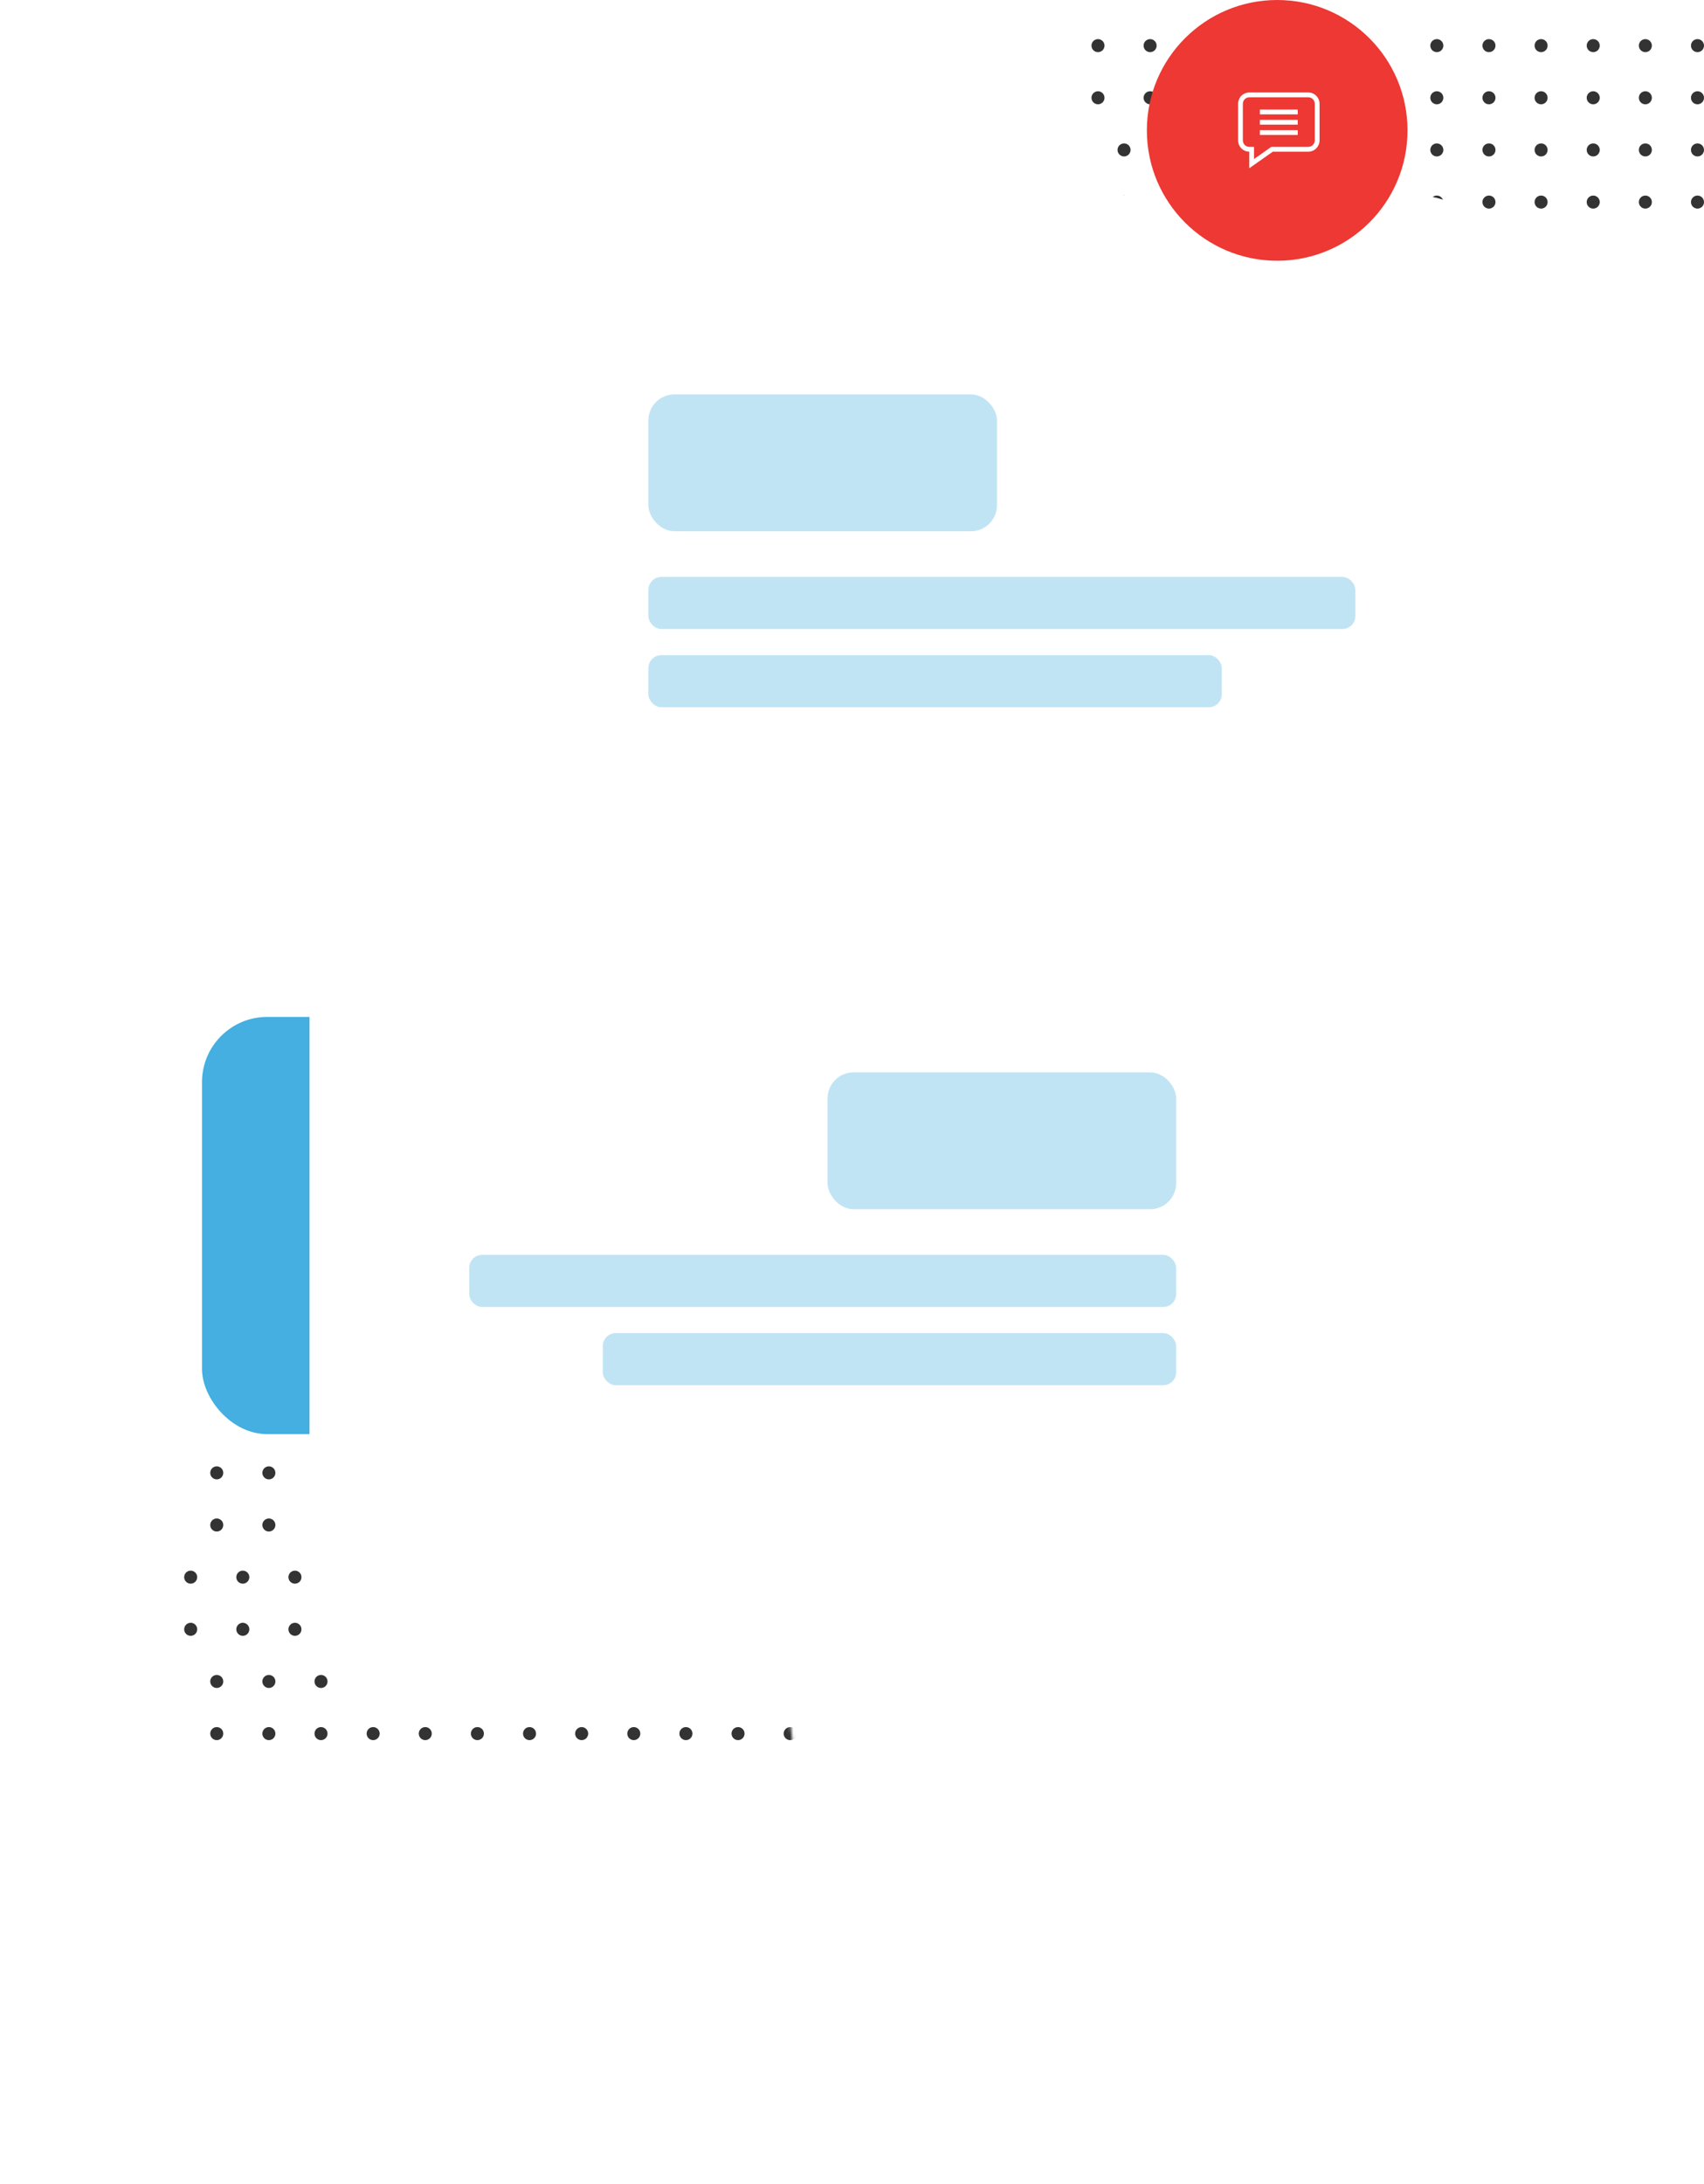 <svg width="523" height="670" viewBox="0 0 523 670" fill="none" xmlns="http://www.w3.org/2000/svg">
<mask id="mask0" style="mask-type:alpha" maskUnits="userSpaceOnUse" x="0" y="425" width="244" height="245">
<path d="M122 669.441C189.379 669.441 244 614.82 244 547.441C244 480.062 189.379 425.441 122 425.441C54.621 425.441 0 480.062 0 547.441C0 614.82 54.621 669.441 122 669.441Z" fill="white"/>
</mask>
<g mask="url(#mask0)">
<path fill-rule="evenodd" clip-rule="evenodd" d="M164.526 419.884C164.526 420.988 163.631 421.884 162.526 421.884C161.422 421.884 160.526 420.988 160.526 419.884C160.526 418.779 161.422 417.884 162.526 417.884C163.631 417.884 164.526 418.779 164.526 419.884ZM162.526 437.884C163.631 437.884 164.526 436.988 164.526 435.884C164.526 434.779 163.631 433.884 162.526 433.884C161.422 433.884 160.526 434.779 160.526 435.884C160.526 436.988 161.422 437.884 162.526 437.884ZM178.526 437.884C179.631 437.884 180.526 436.988 180.526 435.884C180.526 434.779 179.631 433.884 178.526 433.884C177.422 433.884 176.526 434.779 176.526 435.884C176.526 436.988 177.422 437.884 178.526 437.884ZM196.526 435.884C196.526 436.988 195.631 437.884 194.526 437.884C193.422 437.884 192.526 436.988 192.526 435.884C192.526 434.779 193.422 433.884 194.526 433.884C195.631 433.884 196.526 434.779 196.526 435.884ZM210.526 437.884C211.631 437.884 212.526 436.988 212.526 435.884C212.526 434.779 211.631 433.884 210.526 433.884C209.422 433.884 208.526 434.779 208.526 435.884C208.526 436.988 209.422 437.884 210.526 437.884ZM228.526 435.884C228.526 436.988 227.631 437.884 226.526 437.884C225.422 437.884 224.526 436.988 224.526 435.884C224.526 434.779 225.422 433.884 226.526 433.884C227.631 433.884 228.526 434.779 228.526 435.884ZM242.526 437.884C243.631 437.884 244.526 436.988 244.526 435.884C244.526 434.779 243.631 433.884 242.526 433.884C241.422 433.884 240.526 434.779 240.526 435.884C240.526 436.988 241.422 437.884 242.526 437.884ZM178.526 421.884C179.631 421.884 180.526 420.988 180.526 419.884C180.526 418.779 179.631 417.884 178.526 417.884C177.422 417.884 176.526 418.779 176.526 419.884C176.526 420.988 177.422 421.884 178.526 421.884ZM196.526 419.884C196.526 420.988 195.631 421.884 194.526 421.884C193.422 421.884 192.526 420.988 192.526 419.884C192.526 418.779 193.422 417.884 194.526 417.884C195.631 417.884 196.526 418.779 196.526 419.884ZM210.526 421.884C211.631 421.884 212.526 420.988 212.526 419.884C212.526 418.779 211.631 417.884 210.526 417.884C209.422 417.884 208.526 418.779 208.526 419.884C208.526 420.988 209.422 421.884 210.526 421.884ZM228.526 419.884C228.526 420.988 227.631 421.884 226.526 421.884C225.422 421.884 224.526 420.988 224.526 419.884C224.526 418.779 225.422 417.884 226.526 417.884C227.631 417.884 228.526 418.779 228.526 419.884ZM242.526 421.884C243.631 421.884 244.526 420.988 244.526 419.884C244.526 418.779 243.631 417.884 242.526 417.884C241.422 417.884 240.526 418.779 240.526 419.884C240.526 420.988 241.422 421.884 242.526 421.884ZM58.526 437.884C59.631 437.884 60.526 436.988 60.526 435.884C60.526 434.779 59.631 433.884 58.526 433.884C57.422 433.884 56.526 434.779 56.526 435.884C56.526 436.988 57.422 437.884 58.526 437.884ZM74.526 437.884C75.631 437.884 76.526 436.988 76.526 435.884C76.526 434.779 75.631 433.884 74.526 433.884C73.422 433.884 72.526 434.779 72.526 435.884C72.526 436.988 73.422 437.884 74.526 437.884ZM92.526 435.884C92.526 436.988 91.631 437.884 90.526 437.884C89.422 437.884 88.526 436.988 88.526 435.884C88.526 434.779 89.422 433.884 90.526 433.884C91.631 433.884 92.526 434.779 92.526 435.884ZM106.526 437.884C107.631 437.884 108.526 436.988 108.526 435.884C108.526 434.779 107.631 433.884 106.526 433.884C105.422 433.884 104.526 434.779 104.526 435.884C104.526 436.988 105.422 437.884 106.526 437.884ZM124.526 435.884C124.526 436.988 123.631 437.884 122.526 437.884C121.422 437.884 120.526 436.988 120.526 435.884C120.526 434.779 121.422 433.884 122.526 433.884C123.631 433.884 124.526 434.779 124.526 435.884ZM138.526 437.884C139.631 437.884 140.526 436.988 140.526 435.884C140.526 434.779 139.631 433.884 138.526 433.884C137.422 433.884 136.526 434.779 136.526 435.884C136.526 436.988 137.422 437.884 138.526 437.884ZM58.526 421.884C59.631 421.884 60.526 420.988 60.526 419.884C60.526 418.779 59.631 417.884 58.526 417.884C57.422 417.884 56.526 418.779 56.526 419.884C56.526 420.988 57.422 421.884 58.526 421.884ZM68.526 451.884C68.526 452.988 67.631 453.884 66.526 453.884C65.422 453.884 64.526 452.988 64.526 451.884C64.526 450.779 65.422 449.884 66.526 449.884C67.631 449.884 68.526 450.779 68.526 451.884ZM66.526 469.884C67.631 469.884 68.526 468.988 68.526 467.884C68.526 466.779 67.631 465.884 66.526 465.884C65.422 465.884 64.526 466.779 64.526 467.884C64.526 468.988 65.422 469.884 66.526 469.884ZM82.526 469.884C83.631 469.884 84.526 468.988 84.526 467.884C84.526 466.779 83.631 465.884 82.526 465.884C81.422 465.884 80.526 466.779 80.526 467.884C80.526 468.988 81.422 469.884 82.526 469.884ZM100.526 467.884C100.526 468.988 99.631 469.884 98.526 469.884C97.422 469.884 96.526 468.988 96.526 467.884C96.526 466.779 97.422 465.884 98.526 465.884C99.631 465.884 100.526 466.779 100.526 467.884ZM114.526 469.884C115.631 469.884 116.526 468.988 116.526 467.884C116.526 466.779 115.631 465.884 114.526 465.884C113.422 465.884 112.526 466.779 112.526 467.884C112.526 468.988 113.422 469.884 114.526 469.884ZM132.526 467.884C132.526 468.988 131.631 469.884 130.526 469.884C129.422 469.884 128.526 468.988 128.526 467.884C128.526 466.779 129.422 465.884 130.526 465.884C131.631 465.884 132.526 466.779 132.526 467.884ZM146.526 469.884C147.631 469.884 148.526 468.988 148.526 467.884C148.526 466.779 147.631 465.884 146.526 465.884C145.422 465.884 144.526 466.779 144.526 467.884C144.526 468.988 145.422 469.884 146.526 469.884ZM82.526 453.884C83.631 453.884 84.526 452.988 84.526 451.884C84.526 450.779 83.631 449.884 82.526 449.884C81.422 449.884 80.526 450.779 80.526 451.884C80.526 452.988 81.422 453.884 82.526 453.884ZM100.526 451.884C100.526 452.988 99.631 453.884 98.526 453.884C97.422 453.884 96.526 452.988 96.526 451.884C96.526 450.779 97.422 449.884 98.526 449.884C99.631 449.884 100.526 450.779 100.526 451.884ZM114.526 453.884C115.631 453.884 116.526 452.988 116.526 451.884C116.526 450.779 115.631 449.884 114.526 449.884C113.422 449.884 112.526 450.779 112.526 451.884C112.526 452.988 113.422 453.884 114.526 453.884ZM132.526 451.884C132.526 452.988 131.631 453.884 130.526 453.884C129.422 453.884 128.526 452.988 128.526 451.884C128.526 450.779 129.422 449.884 130.526 449.884C131.631 449.884 132.526 450.779 132.526 451.884ZM146.526 453.884C147.631 453.884 148.526 452.988 148.526 451.884C148.526 450.779 147.631 449.884 146.526 449.884C145.422 449.884 144.526 450.779 144.526 451.884C144.526 452.988 145.422 453.884 146.526 453.884ZM74.526 421.884C75.631 421.884 76.526 420.988 76.526 419.884C76.526 418.779 75.631 417.884 74.526 417.884C73.422 417.884 72.526 418.779 72.526 419.884C72.526 420.988 73.422 421.884 74.526 421.884ZM164.526 451.884C164.526 452.988 163.631 453.884 162.526 453.884C161.422 453.884 160.526 452.988 160.526 451.884C160.526 450.779 161.422 449.884 162.526 449.884C163.631 449.884 164.526 450.779 164.526 451.884ZM162.526 469.884C163.631 469.884 164.526 468.988 164.526 467.884C164.526 466.779 163.631 465.884 162.526 465.884C161.422 465.884 160.526 466.779 160.526 467.884C160.526 468.988 161.422 469.884 162.526 469.884ZM178.526 469.884C179.631 469.884 180.526 468.988 180.526 467.884C180.526 466.779 179.631 465.884 178.526 465.884C177.422 465.884 176.526 466.779 176.526 467.884C176.526 468.988 177.422 469.884 178.526 469.884ZM196.526 467.884C196.526 468.988 195.631 469.884 194.526 469.884C193.422 469.884 192.526 468.988 192.526 467.884C192.526 466.779 193.422 465.884 194.526 465.884C195.631 465.884 196.526 466.779 196.526 467.884ZM210.526 469.884C211.631 469.884 212.526 468.988 212.526 467.884C212.526 466.779 211.631 465.884 210.526 465.884C209.422 465.884 208.526 466.779 208.526 467.884C208.526 468.988 209.422 469.884 210.526 469.884ZM228.526 467.884C228.526 468.988 227.631 469.884 226.526 469.884C225.422 469.884 224.526 468.988 224.526 467.884C224.526 466.779 225.422 465.884 226.526 465.884C227.631 465.884 228.526 466.779 228.526 467.884ZM242.526 469.884C243.631 469.884 244.526 468.988 244.526 467.884C244.526 466.779 243.631 465.884 242.526 465.884C241.422 465.884 240.526 466.779 240.526 467.884C240.526 468.988 241.422 469.884 242.526 469.884ZM178.526 453.884C179.631 453.884 180.526 452.988 180.526 451.884C180.526 450.779 179.631 449.884 178.526 449.884C177.422 449.884 176.526 450.779 176.526 451.884C176.526 452.988 177.422 453.884 178.526 453.884ZM196.526 451.884C196.526 452.988 195.631 453.884 194.526 453.884C193.422 453.884 192.526 452.988 192.526 451.884C192.526 450.779 193.422 449.884 194.526 449.884C195.631 449.884 196.526 450.779 196.526 451.884ZM210.526 453.884C211.631 453.884 212.526 452.988 212.526 451.884C212.526 450.779 211.631 449.884 210.526 449.884C209.422 449.884 208.526 450.779 208.526 451.884C208.526 452.988 209.422 453.884 210.526 453.884ZM228.526 451.884C228.526 452.988 227.631 453.884 226.526 453.884C225.422 453.884 224.526 452.988 224.526 451.884C224.526 450.779 225.422 449.884 226.526 449.884C227.631 449.884 228.526 450.779 228.526 451.884ZM242.526 453.884C243.631 453.884 244.526 452.988 244.526 451.884C244.526 450.779 243.631 449.884 242.526 449.884C241.422 449.884 240.526 450.779 240.526 451.884C240.526 452.988 241.422 453.884 242.526 453.884ZM90.526 421.884C91.631 421.884 92.526 420.988 92.526 419.884C92.526 418.779 91.631 417.884 90.526 417.884C89.422 417.884 88.526 418.779 88.526 419.884C88.526 420.988 89.422 421.884 90.526 421.884ZM108.526 419.884C108.526 420.988 107.631 421.884 106.526 421.884C105.422 421.884 104.526 420.988 104.526 419.884C104.526 418.779 105.422 417.884 106.526 417.884C107.631 417.884 108.526 418.779 108.526 419.884ZM122.526 421.884C123.631 421.884 124.526 420.988 124.526 419.884C124.526 418.779 123.631 417.884 122.526 417.884C121.422 417.884 120.526 418.779 120.526 419.884C120.526 420.988 121.422 421.884 122.526 421.884ZM140.526 419.884C140.526 420.988 139.631 421.884 138.526 421.884C137.422 421.884 136.526 420.988 136.526 419.884C136.526 418.779 137.422 417.884 138.526 417.884C139.631 417.884 140.526 418.779 140.526 419.884Z" fill="#333333"/>
<path fill-rule="evenodd" clip-rule="evenodd" d="M164.526 483.884C164.526 484.988 163.631 485.884 162.526 485.884C161.422 485.884 160.526 484.988 160.526 483.884C160.526 482.779 161.422 481.884 162.526 481.884C163.631 481.884 164.526 482.779 164.526 483.884ZM162.526 501.884C163.631 501.884 164.526 500.988 164.526 499.884C164.526 498.779 163.631 497.884 162.526 497.884C161.422 497.884 160.526 498.779 160.526 499.884C160.526 500.988 161.422 501.884 162.526 501.884ZM178.526 501.884C179.631 501.884 180.526 500.988 180.526 499.884C180.526 498.779 179.631 497.884 178.526 497.884C177.422 497.884 176.526 498.779 176.526 499.884C176.526 500.988 177.422 501.884 178.526 501.884ZM196.526 499.884C196.526 500.988 195.631 501.884 194.526 501.884C193.422 501.884 192.526 500.988 192.526 499.884C192.526 498.779 193.422 497.884 194.526 497.884C195.631 497.884 196.526 498.779 196.526 499.884ZM210.526 501.884C211.631 501.884 212.526 500.988 212.526 499.884C212.526 498.779 211.631 497.884 210.526 497.884C209.422 497.884 208.526 498.779 208.526 499.884C208.526 500.988 209.422 501.884 210.526 501.884ZM228.526 499.884C228.526 500.988 227.631 501.884 226.526 501.884C225.422 501.884 224.526 500.988 224.526 499.884C224.526 498.779 225.422 497.884 226.526 497.884C227.631 497.884 228.526 498.779 228.526 499.884ZM242.526 501.884C243.631 501.884 244.526 500.988 244.526 499.884C244.526 498.779 243.631 497.884 242.526 497.884C241.422 497.884 240.526 498.779 240.526 499.884C240.526 500.988 241.422 501.884 242.526 501.884ZM178.526 485.884C179.631 485.884 180.526 484.988 180.526 483.884C180.526 482.779 179.631 481.884 178.526 481.884C177.422 481.884 176.526 482.779 176.526 483.884C176.526 484.988 177.422 485.884 178.526 485.884ZM196.526 483.884C196.526 484.988 195.631 485.884 194.526 485.884C193.422 485.884 192.526 484.988 192.526 483.884C192.526 482.779 193.422 481.884 194.526 481.884C195.631 481.884 196.526 482.779 196.526 483.884ZM210.526 485.884C211.631 485.884 212.526 484.988 212.526 483.884C212.526 482.779 211.631 481.884 210.526 481.884C209.422 481.884 208.526 482.779 208.526 483.884C208.526 484.988 209.422 485.884 210.526 485.884ZM228.526 483.884C228.526 484.988 227.631 485.884 226.526 485.884C225.422 485.884 224.526 484.988 224.526 483.884C224.526 482.779 225.422 481.884 226.526 481.884C227.631 481.884 228.526 482.779 228.526 483.884ZM242.526 485.884C243.631 485.884 244.526 484.988 244.526 483.884C244.526 482.779 243.631 481.884 242.526 481.884C241.422 481.884 240.526 482.779 240.526 483.884C240.526 484.988 241.422 485.884 242.526 485.884ZM58.526 501.884C59.631 501.884 60.526 500.988 60.526 499.884C60.526 498.779 59.631 497.884 58.526 497.884C57.422 497.884 56.526 498.779 56.526 499.884C56.526 500.988 57.422 501.884 58.526 501.884ZM74.526 501.884C75.631 501.884 76.526 500.988 76.526 499.884C76.526 498.779 75.631 497.884 74.526 497.884C73.422 497.884 72.526 498.779 72.526 499.884C72.526 500.988 73.422 501.884 74.526 501.884ZM92.526 499.884C92.526 500.988 91.631 501.884 90.526 501.884C89.422 501.884 88.526 500.988 88.526 499.884C88.526 498.779 89.422 497.884 90.526 497.884C91.631 497.884 92.526 498.779 92.526 499.884ZM106.526 501.884C107.631 501.884 108.526 500.988 108.526 499.884C108.526 498.779 107.631 497.884 106.526 497.884C105.422 497.884 104.526 498.779 104.526 499.884C104.526 500.988 105.422 501.884 106.526 501.884ZM124.526 499.884C124.526 500.988 123.631 501.884 122.526 501.884C121.422 501.884 120.526 500.988 120.526 499.884C120.526 498.779 121.422 497.884 122.526 497.884C123.631 497.884 124.526 498.779 124.526 499.884ZM138.526 501.884C139.631 501.884 140.526 500.988 140.526 499.884C140.526 498.779 139.631 497.884 138.526 497.884C137.422 497.884 136.526 498.779 136.526 499.884C136.526 500.988 137.422 501.884 138.526 501.884ZM58.526 485.884C59.631 485.884 60.526 484.988 60.526 483.884C60.526 482.779 59.631 481.884 58.526 481.884C57.422 481.884 56.526 482.779 56.526 483.884C56.526 484.988 57.422 485.884 58.526 485.884ZM68.526 515.884C68.526 516.988 67.631 517.884 66.526 517.884C65.422 517.884 64.526 516.988 64.526 515.884C64.526 514.779 65.422 513.884 66.526 513.884C67.631 513.884 68.526 514.779 68.526 515.884ZM66.526 533.884C67.631 533.884 68.526 532.988 68.526 531.884C68.526 530.779 67.631 529.884 66.526 529.884C65.422 529.884 64.526 530.779 64.526 531.884C64.526 532.988 65.422 533.884 66.526 533.884ZM82.526 533.884C83.631 533.884 84.526 532.988 84.526 531.884C84.526 530.779 83.631 529.884 82.526 529.884C81.422 529.884 80.526 530.779 80.526 531.884C80.526 532.988 81.422 533.884 82.526 533.884ZM100.526 531.884C100.526 532.988 99.631 533.884 98.526 533.884C97.422 533.884 96.526 532.988 96.526 531.884C96.526 530.779 97.422 529.884 98.526 529.884C99.631 529.884 100.526 530.779 100.526 531.884ZM114.526 533.884C115.631 533.884 116.526 532.988 116.526 531.884C116.526 530.779 115.631 529.884 114.526 529.884C113.422 529.884 112.526 530.779 112.526 531.884C112.526 532.988 113.422 533.884 114.526 533.884ZM132.526 531.884C132.526 532.988 131.631 533.884 130.526 533.884C129.422 533.884 128.526 532.988 128.526 531.884C128.526 530.779 129.422 529.884 130.526 529.884C131.631 529.884 132.526 530.779 132.526 531.884ZM146.526 533.884C147.631 533.884 148.526 532.988 148.526 531.884C148.526 530.779 147.631 529.884 146.526 529.884C145.422 529.884 144.526 530.779 144.526 531.884C144.526 532.988 145.422 533.884 146.526 533.884ZM82.526 517.884C83.631 517.884 84.526 516.988 84.526 515.884C84.526 514.779 83.631 513.884 82.526 513.884C81.422 513.884 80.526 514.779 80.526 515.884C80.526 516.988 81.422 517.884 82.526 517.884ZM100.526 515.884C100.526 516.988 99.631 517.884 98.526 517.884C97.422 517.884 96.526 516.988 96.526 515.884C96.526 514.779 97.422 513.884 98.526 513.884C99.631 513.884 100.526 514.779 100.526 515.884ZM114.526 517.884C115.631 517.884 116.526 516.988 116.526 515.884C116.526 514.779 115.631 513.884 114.526 513.884C113.422 513.884 112.526 514.779 112.526 515.884C112.526 516.988 113.422 517.884 114.526 517.884ZM132.526 515.884C132.526 516.988 131.631 517.884 130.526 517.884C129.422 517.884 128.526 516.988 128.526 515.884C128.526 514.779 129.422 513.884 130.526 513.884C131.631 513.884 132.526 514.779 132.526 515.884ZM146.526 517.884C147.631 517.884 148.526 516.988 148.526 515.884C148.526 514.779 147.631 513.884 146.526 513.884C145.422 513.884 144.526 514.779 144.526 515.884C144.526 516.988 145.422 517.884 146.526 517.884ZM74.526 485.884C75.631 485.884 76.526 484.988 76.526 483.884C76.526 482.779 75.631 481.884 74.526 481.884C73.422 481.884 72.526 482.779 72.526 483.884C72.526 484.988 73.422 485.884 74.526 485.884ZM164.526 515.884C164.526 516.988 163.631 517.884 162.526 517.884C161.422 517.884 160.526 516.988 160.526 515.884C160.526 514.779 161.422 513.884 162.526 513.884C163.631 513.884 164.526 514.779 164.526 515.884ZM162.526 533.884C163.631 533.884 164.526 532.988 164.526 531.884C164.526 530.779 163.631 529.884 162.526 529.884C161.422 529.884 160.526 530.779 160.526 531.884C160.526 532.988 161.422 533.884 162.526 533.884ZM178.526 533.884C179.631 533.884 180.526 532.988 180.526 531.884C180.526 530.779 179.631 529.884 178.526 529.884C177.422 529.884 176.526 530.779 176.526 531.884C176.526 532.988 177.422 533.884 178.526 533.884ZM196.526 531.884C196.526 532.988 195.631 533.884 194.526 533.884C193.422 533.884 192.526 532.988 192.526 531.884C192.526 530.779 193.422 529.884 194.526 529.884C195.631 529.884 196.526 530.779 196.526 531.884ZM210.526 533.884C211.631 533.884 212.526 532.988 212.526 531.884C212.526 530.779 211.631 529.884 210.526 529.884C209.422 529.884 208.526 530.779 208.526 531.884C208.526 532.988 209.422 533.884 210.526 533.884ZM228.526 531.884C228.526 532.988 227.631 533.884 226.526 533.884C225.422 533.884 224.526 532.988 224.526 531.884C224.526 530.779 225.422 529.884 226.526 529.884C227.631 529.884 228.526 530.779 228.526 531.884ZM242.526 533.884C243.631 533.884 244.526 532.988 244.526 531.884C244.526 530.779 243.631 529.884 242.526 529.884C241.422 529.884 240.526 530.779 240.526 531.884C240.526 532.988 241.422 533.884 242.526 533.884ZM178.526 517.884C179.631 517.884 180.526 516.988 180.526 515.884C180.526 514.779 179.631 513.884 178.526 513.884C177.422 513.884 176.526 514.779 176.526 515.884C176.526 516.988 177.422 517.884 178.526 517.884ZM196.526 515.884C196.526 516.988 195.631 517.884 194.526 517.884C193.422 517.884 192.526 516.988 192.526 515.884C192.526 514.779 193.422 513.884 194.526 513.884C195.631 513.884 196.526 514.779 196.526 515.884ZM210.526 517.884C211.631 517.884 212.526 516.988 212.526 515.884C212.526 514.779 211.631 513.884 210.526 513.884C209.422 513.884 208.526 514.779 208.526 515.884C208.526 516.988 209.422 517.884 210.526 517.884ZM228.526 515.884C228.526 516.988 227.631 517.884 226.526 517.884C225.422 517.884 224.526 516.988 224.526 515.884C224.526 514.779 225.422 513.884 226.526 513.884C227.631 513.884 228.526 514.779 228.526 515.884ZM242.526 517.884C243.631 517.884 244.526 516.988 244.526 515.884C244.526 514.779 243.631 513.884 242.526 513.884C241.422 513.884 240.526 514.779 240.526 515.884C240.526 516.988 241.422 517.884 242.526 517.884ZM90.526 485.884C91.631 485.884 92.526 484.988 92.526 483.884C92.526 482.779 91.631 481.884 90.526 481.884C89.422 481.884 88.526 482.779 88.526 483.884C88.526 484.988 89.422 485.884 90.526 485.884ZM108.526 483.884C108.526 484.988 107.631 485.884 106.526 485.884C105.422 485.884 104.526 484.988 104.526 483.884C104.526 482.779 105.422 481.884 106.526 481.884C107.631 481.884 108.526 482.779 108.526 483.884ZM122.526 485.884C123.631 485.884 124.526 484.988 124.526 483.884C124.526 482.779 123.631 481.884 122.526 481.884C121.422 481.884 120.526 482.779 120.526 483.884C120.526 484.988 121.422 485.884 122.526 485.884ZM140.526 483.884C140.526 484.988 139.631 485.884 138.526 485.884C137.422 485.884 136.526 484.988 136.526 483.884C136.526 482.779 137.422 481.884 138.526 481.884C139.631 481.884 140.526 482.779 140.526 483.884Z" fill="#333333"/>
</g>
<path fill-rule="evenodd" clip-rule="evenodd" d="M443 14C443 15.105 442.105 16 441 16C439.895 16 439 15.105 439 14C439 12.895 439.895 12 441 12C442.105 12 443 12.895 443 14ZM441 32C442.105 32 443 31.105 443 30C443 28.895 442.105 28 441 28C439.895 28 439 28.895 439 30C439 31.105 439.895 32 441 32ZM457 32C458.105 32 459 31.105 459 30C459 28.895 458.105 28 457 28C455.895 28 455 28.895 455 30C455 31.105 455.895 32 457 32ZM475 30C475 31.105 474.105 32 473 32C471.895 32 471 31.105 471 30C471 28.895 471.895 28 473 28C474.105 28 475 28.895 475 30ZM489 32C490.105 32 491 31.105 491 30C491 28.895 490.105 28 489 28C487.895 28 487 28.895 487 30C487 31.105 487.895 32 489 32ZM507 30C507 31.105 506.105 32 505 32C503.895 32 503 31.105 503 30C503 28.895 503.895 28 505 28C506.105 28 507 28.895 507 30ZM521 32C522.105 32 523 31.105 523 30C523 28.895 522.105 28 521 28C519.895 28 519 28.895 519 30C519 31.105 519.895 32 521 32ZM457 16C458.105 16 459 15.105 459 14C459 12.895 458.105 12 457 12C455.895 12 455 12.895 455 14C455 15.105 455.895 16 457 16ZM475 14C475 15.105 474.105 16 473 16C471.895 16 471 15.105 471 14C471 12.895 471.895 12 473 12C474.105 12 475 12.895 475 14ZM489 16C490.105 16 491 15.105 491 14C491 12.895 490.105 12 489 12C487.895 12 487 12.895 487 14C487 15.105 487.895 16 489 16ZM507 14C507 15.105 506.105 16 505 16C503.895 16 503 15.105 503 14C503 12.895 503.895 12 505 12C506.105 12 507 12.895 507 14ZM521 16C522.105 16 523 15.105 523 14C523 12.895 522.105 12 521 12C519.895 12 519 12.895 519 14C519 15.105 519.895 16 521 16ZM337 32C338.105 32 339 31.105 339 30C339 28.895 338.105 28 337 28C335.895 28 335 28.895 335 30C335 31.105 335.895 32 337 32ZM353 32C354.105 32 355 31.105 355 30C355 28.895 354.105 28 353 28C351.895 28 351 28.895 351 30C351 31.105 351.895 32 353 32ZM371 30C371 31.105 370.105 32 369 32C367.895 32 367 31.105 367 30C367 28.895 367.895 28 369 28C370.105 28 371 28.895 371 30ZM385 32C386.105 32 387 31.105 387 30C387 28.895 386.105 28 385 28C383.895 28 383 28.895 383 30C383 31.105 383.895 32 385 32ZM403 30C403 31.105 402.105 32 401 32C399.895 32 399 31.105 399 30C399 28.895 399.895 28 401 28C402.105 28 403 28.895 403 30ZM417 32C418.105 32 419 31.105 419 30C419 28.895 418.105 28 417 28C415.895 28 415 28.895 415 30C415 31.105 415.895 32 417 32ZM337 16C338.105 16 339 15.105 339 14C339 12.895 338.105 12 337 12C335.895 12 335 12.895 335 14C335 15.105 335.895 16 337 16ZM347 46C347 47.105 346.105 48 345 48C343.895 48 343 47.105 343 46C343 44.895 343.895 44 345 44C346.105 44 347 44.895 347 46ZM345 64C346.105 64 347 63.105 347 62C347 60.895 346.105 60 345 60C343.895 60 343 60.895 343 62C343 63.105 343.895 64 345 64ZM361 64C362.105 64 363 63.105 363 62C363 60.895 362.105 60 361 60C359.895 60 359 60.895 359 62C359 63.105 359.895 64 361 64ZM379 62C379 63.105 378.105 64 377 64C375.895 64 375 63.105 375 62C375 60.895 375.895 60 377 60C378.105 60 379 60.895 379 62ZM393 64C394.105 64 395 63.105 395 62C395 60.895 394.105 60 393 60C391.895 60 391 60.895 391 62C391 63.105 391.895 64 393 64ZM411 62C411 63.105 410.105 64 409 64C407.895 64 407 63.105 407 62C407 60.895 407.895 60 409 60C410.105 60 411 60.895 411 62ZM425 64C426.105 64 427 63.105 427 62C427 60.895 426.105 60 425 60C423.895 60 423 60.895 423 62C423 63.105 423.895 64 425 64ZM361 48C362.105 48 363 47.105 363 46C363 44.895 362.105 44 361 44C359.895 44 359 44.895 359 46C359 47.105 359.895 48 361 48ZM379 46C379 47.105 378.105 48 377 48C375.895 48 375 47.105 375 46C375 44.895 375.895 44 377 44C378.105 44 379 44.895 379 46ZM393 48C394.105 48 395 47.105 395 46C395 44.895 394.105 44 393 44C391.895 44 391 44.895 391 46C391 47.105 391.895 48 393 48ZM411 46C411 47.105 410.105 48 409 48C407.895 48 407 47.105 407 46C407 44.895 407.895 44 409 44C410.105 44 411 44.895 411 46ZM425 48C426.105 48 427 47.105 427 46C427 44.895 426.105 44 425 44C423.895 44 423 44.895 423 46C423 47.105 423.895 48 425 48ZM353 16C354.105 16 355 15.105 355 14C355 12.895 354.105 12 353 12C351.895 12 351 12.895 351 14C351 15.105 351.895 16 353 16ZM443 46C443 47.105 442.105 48 441 48C439.895 48 439 47.105 439 46C439 44.895 439.895 44 441 44C442.105 44 443 44.895 443 46ZM441 64C442.105 64 443 63.105 443 62C443 60.895 442.105 60 441 60C439.895 60 439 60.895 439 62C439 63.105 439.895 64 441 64ZM457 64C458.105 64 459 63.105 459 62C459 60.895 458.105 60 457 60C455.895 60 455 60.895 455 62C455 63.105 455.895 64 457 64ZM475 62C475 63.105 474.105 64 473 64C471.895 64 471 63.105 471 62C471 60.895 471.895 60 473 60C474.105 60 475 60.895 475 62ZM489 64C490.105 64 491 63.105 491 62C491 60.895 490.105 60 489 60C487.895 60 487 60.895 487 62C487 63.105 487.895 64 489 64ZM507 62C507 63.105 506.105 64 505 64C503.895 64 503 63.105 503 62C503 60.895 503.895 60 505 60C506.105 60 507 60.895 507 62ZM521 64C522.105 64 523 63.105 523 62C523 60.895 522.105 60 521 60C519.895 60 519 60.895 519 62C519 63.105 519.895 64 521 64ZM457 48C458.105 48 459 47.105 459 46C459 44.895 458.105 44 457 44C455.895 44 455 44.895 455 46C455 47.105 455.895 48 457 48ZM475 46C475 47.105 474.105 48 473 48C471.895 48 471 47.105 471 46C471 44.895 471.895 44 473 44C474.105 44 475 44.895 475 46ZM489 48C490.105 48 491 47.105 491 46C491 44.895 490.105 44 489 44C487.895 44 487 44.895 487 46C487 47.105 487.895 48 489 48ZM507 46C507 47.105 506.105 48 505 48C503.895 48 503 47.105 503 46C503 44.895 503.895 44 505 44C506.105 44 507 44.895 507 46ZM521 48C522.105 48 523 47.105 523 46C523 44.895 522.105 44 521 44C519.895 44 519 44.895 519 46C519 47.105 519.895 48 521 48ZM369 16C370.105 16 371 15.105 371 14C371 12.895 370.105 12 369 12C367.895 12 367 12.895 367 14C367 15.105 367.895 16 369 16ZM387 14C387 15.105 386.105 16 385 16C383.895 16 383 15.105 383 14C383 12.895 383.895 12 385 12C386.105 12 387 12.895 387 14ZM401 16C402.105 16 403 15.105 403 14C403 12.895 402.105 12 401 12C399.895 12 399 12.895 399 14C399 15.105 399.895 16 401 16ZM419 14C419 15.105 418.105 16 417 16C415.895 16 415 15.105 415 14C415 12.895 415.895 12 417 12C418.105 12 419 12.895 419 14Z" fill="#333333"/>
<rect x="62" y="312" width="370" height="128" rx="20" fill="#44AFE0"/>
<g filter="url(#filter0_d)">
<rect x="95" y="40" width="370" height="464" rx="30" fill="white"/>
</g>
<rect x="199" y="121" width="107" height="42" rx="8" fill="#C1E4F4"/>
<rect x="199" y="177" width="217" height="16" rx="4" fill="#C1E4F4"/>
<rect x="199" y="201" width="176" height="16" rx="4" fill="#C1E4F4"/>
<rect x="254" y="329" width="107" height="42" rx="8" fill="#C1E4F4"/>
<rect x="144" y="385" width="217" height="16" rx="4" fill="#C1E4F4"/>
<rect x="185" y="409" width="176" height="16" rx="4" fill="#C1E4F4"/>
<path d="M392 80C414.091 80 432 62.091 432 40C432 17.909 414.091 0 392 0C369.909 0 352 17.909 352 40C352 62.091 369.909 80 392 80Z" fill="#ED3833"/>
<path fill-rule="evenodd" clip-rule="evenodd" d="M401.563 28.372H383.437C381.542 28.372 380 29.931 380 31.847V43.063C380 44.975 381.535 46.532 383.425 46.538V51.628L390.659 46.538H401.563C403.458 46.538 405 44.979 405 43.063V31.847C405 29.931 403.458 28.372 401.563 28.372ZM403.535 43.063C403.535 44.162 402.65 45.057 401.563 45.057H390.199L384.89 48.793V45.057H383.437C382.35 45.057 381.465 44.162 381.465 43.063V31.847C381.465 30.747 382.35 29.853 383.437 29.853H401.563C402.65 29.853 403.535 30.747 403.535 31.847V43.063ZM398.309 33.605H386.691V35.087H398.309V33.605ZM386.691 36.765H398.309V38.246H386.691V36.765ZM398.309 39.925H386.691V41.406H398.309V39.925Z" fill="white"/>
<defs>
<filter id="filter0_d" x="55" y="20" width="450" height="544" filterUnits="userSpaceOnUse" color-interpolation-filters="sRGB">
<feFlood flood-opacity="0" result="BackgroundImageFix"/>
<feColorMatrix in="SourceAlpha" type="matrix" values="0 0 0 0 0 0 0 0 0 0 0 0 0 0 0 0 0 0 127 0" result="hardAlpha"/>
<feOffset dy="20"/>
<feGaussianBlur stdDeviation="20"/>
<feColorMatrix type="matrix" values="0 0 0 0 0 0 0 0 0 0.153 0 0 0 0 0.222 0 0 0 0.1 0"/>
<feBlend mode="normal" in2="BackgroundImageFix" result="effect1_dropShadow"/>
<feBlend mode="normal" in="SourceGraphic" in2="effect1_dropShadow" result="shape"/>
</filter>
</defs>
</svg>
